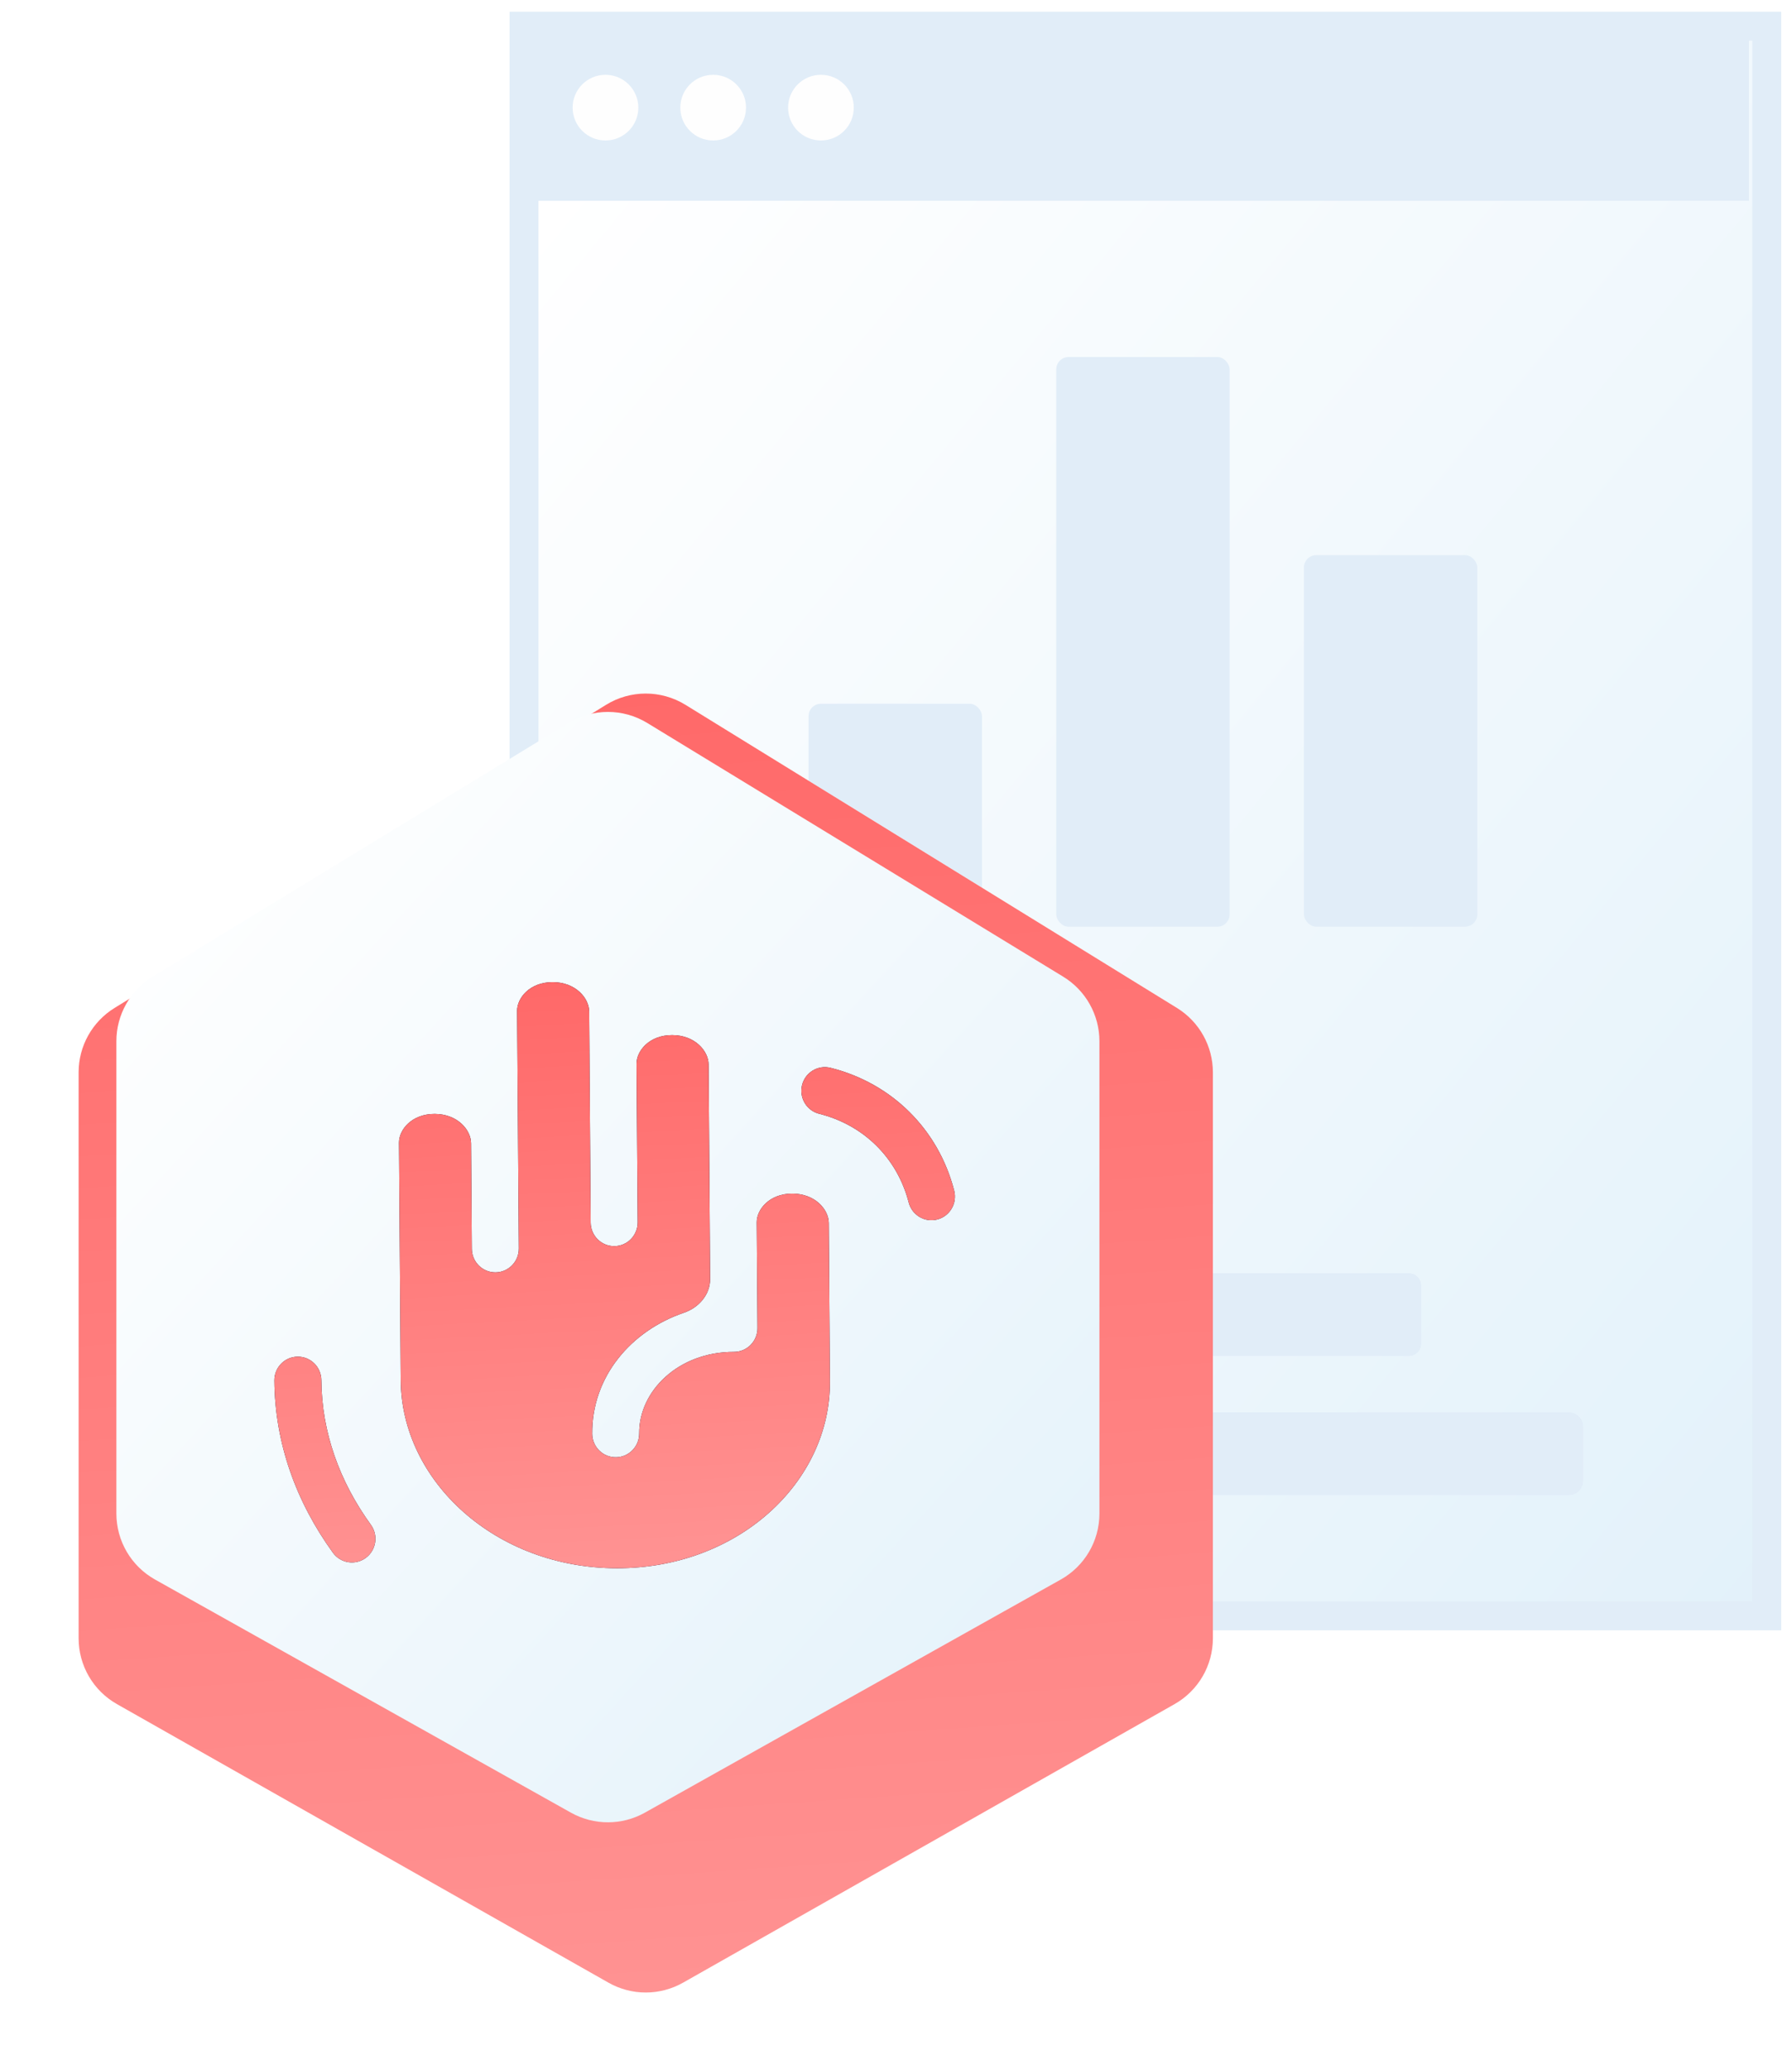 <svg width="123" height="142" viewBox="0 0 123 142" fill="none" xmlns="http://www.w3.org/2000/svg">
<g id="Group icon">
<rect id="Rectangle 39713" x="35.968" y="1.797" width="85.299" height="109.096" fill="url(#paint0_linear_11444_75725)" stroke="#E1EDF8" stroke-width="1.984"/>
<rect id="Rectangle 39661" x="72.5" y="24.5" width="11.9" height="39.1" rx="0.85" fill="#E1EDF8"/>
<rect id="Rectangle 39662" x="55.5" y="48.297" width="11.9" height="15.3" rx="0.85" fill="#E1EDF8"/>
<rect id="Rectangle 39663" x="89.5" y="38.098" width="11.9" height="25.5" rx="0.85" fill="#E1EDF8"/>
<g id="Vector">
<path d="M96.709 87.398H68.222C67.769 87.398 67.402 87.765 67.402 88.218V92.226C67.402 92.679 67.769 93.046 68.222 93.046H96.709C97.162 93.046 97.529 92.679 97.529 92.226V88.218C97.529 87.765 97.162 87.398 96.709 87.398Z" fill="#DAE5F6"/>
<path d="M96.709 87.398H68.222C67.769 87.398 67.402 87.765 67.402 88.218V92.226C67.402 92.679 67.769 93.046 68.222 93.046H96.709C97.162 93.046 97.529 92.679 97.529 92.226V88.218C97.529 87.765 97.162 87.398 96.709 87.398Z" fill="#E1EDF8"/>
</g>
<g id="Vector_2">
<path d="M107.687 96.945H68.363C67.832 96.945 67.402 97.375 67.402 97.906V101.632C67.402 102.162 67.832 102.592 68.363 102.592H107.687C108.217 102.592 108.647 102.162 108.647 101.632V97.906C108.647 97.375 108.217 96.945 107.687 96.945Z" fill="#DAE5F6"/>
<path d="M107.687 96.945H68.363C67.832 96.945 67.402 97.375 67.402 97.906V101.632C67.402 102.162 67.832 102.592 68.363 102.592H107.687C108.217 102.592 108.647 102.162 108.647 101.632V97.906C108.647 97.375 108.217 96.945 107.687 96.945Z" fill="#E1EDF8"/>
</g>
<rect id="Rectangle 39714" x="36.422" y="2.246" width="83.623" height="11.534" fill="#E1EDF8"/>
<ellipse id="Ellipse 2386" cx="41.559" cy="7.387" rx="2.255" ry="2.254" fill="#FEFEFE"/>
<ellipse id="Ellipse 2387" cx="48.95" cy="7.387" rx="2.255" ry="2.254" fill="#FEFEFE"/>
<ellipse id="Ellipse 2388" cx="56.348" cy="7.387" rx="2.255" ry="2.254" fill="#FEFEFE"/>
<g id="Rectangle 39633" filter="url(#filter0_d_11444_75725)">
<path d="M2.801 68.402C2.801 66.601 3.734 64.929 5.267 63.984L39.004 43.18C40.675 42.15 42.783 42.15 44.453 43.18L78.19 63.984C79.723 64.929 80.656 66.601 80.656 68.402V107.244C80.656 109.114 79.651 110.839 78.025 111.76L44.288 130.877C42.7 131.777 40.757 131.777 39.17 130.877L5.432 111.76C3.806 110.839 2.801 109.114 2.801 107.244V68.402Z" fill="white"/>
<path d="M2.801 68.402C2.801 66.601 3.734 64.929 5.267 63.984L39.004 43.18C40.675 42.15 42.783 42.15 44.453 43.18L78.19 63.984C79.723 64.929 80.656 66.601 80.656 68.402V107.244C80.656 109.114 79.651 110.839 78.025 111.76L44.288 130.877C42.7 131.777 40.757 131.777 39.17 130.877L5.432 111.76C3.806 110.839 2.801 109.114 2.801 107.244V68.402Z" fill="url(#paint1_linear_11444_75725)"/>
</g>
<path id="Rectangle 39634" d="M7.988 71.458C7.988 69.648 8.931 67.969 10.476 67.027L39.023 49.617C40.683 48.605 42.769 48.605 44.428 49.617L72.975 67.027C74.52 67.969 75.463 69.648 75.463 71.458V103.873C75.463 105.751 74.449 107.482 72.81 108.4L44.263 124.399C42.687 125.282 40.765 125.282 39.188 124.399L10.641 108.4C9.003 107.482 7.988 105.751 7.988 103.873V71.458Z" fill="url(#paint2_linear_11444_75725)"/>
<g id="Vector_3">
<path fill-rule="evenodd" clip-rule="evenodd" d="M20.433 93.105C21.324 93.098 22.051 93.82 22.057 94.718C22.083 98.276 23.294 101.655 25.457 104.644C25.982 105.37 25.825 106.387 25.105 106.916C24.386 107.445 23.377 107.286 22.852 106.561C20.338 103.087 18.863 99.057 18.832 94.742C18.826 93.844 19.542 93.111 20.433 93.105Z" fill="#17112D"/>
<path fill-rule="evenodd" clip-rule="evenodd" d="M20.433 93.105C21.324 93.098 22.051 93.82 22.057 94.718C22.083 98.276 23.294 101.655 25.457 104.644C25.982 105.37 25.825 106.387 25.105 106.916C24.386 107.445 23.377 107.286 22.852 106.561C20.338 103.087 18.863 99.057 18.832 94.742C18.826 93.844 19.542 93.111 20.433 93.105Z" fill="url(#paint3_linear_11444_75725)"/>
<path fill-rule="evenodd" clip-rule="evenodd" d="M62.372 82.524C61.588 79.484 59.299 77.207 56.228 76.438C55.364 76.221 54.837 75.34 55.052 74.468C55.267 73.597 56.141 73.066 57.006 73.282C61.211 74.335 64.409 77.499 65.493 81.707C65.717 82.576 65.2 83.463 64.338 83.689C63.476 83.915 62.596 83.393 62.372 82.524Z" fill="#17112D"/>
<path fill-rule="evenodd" clip-rule="evenodd" d="M62.372 82.524C61.588 79.484 59.299 77.207 56.228 76.438C55.364 76.221 54.837 75.34 55.052 74.468C55.267 73.597 56.141 73.066 57.006 73.282C61.211 74.335 64.409 77.499 65.493 81.707C65.717 82.576 65.2 83.463 64.338 83.689C63.476 83.915 62.596 83.393 62.372 82.524Z" fill="url(#paint4_linear_11444_75725)"/>
<path fill-rule="evenodd" clip-rule="evenodd" d="M48.636 73.051C48.63 72.13 47.704 71.039 46.135 71.037C44.571 71.034 43.684 72.111 43.69 73.016L43.769 83.883C43.775 84.781 43.058 85.514 42.168 85.52C41.277 85.527 40.55 84.804 40.543 83.906L40.439 69.417C40.432 68.496 39.507 67.405 37.938 67.402C36.374 67.4 35.486 68.476 35.493 69.381L35.611 85.682C35.617 86.58 34.9 87.313 34.01 87.32C33.119 87.326 32.392 86.603 32.385 85.706L32.333 78.461C32.327 77.54 31.401 76.449 29.832 76.446C28.268 76.444 27.381 77.52 27.387 78.425L27.505 94.726C27.555 101.649 34.003 107.614 42.341 107.626C50.674 107.638 57.014 101.704 56.964 94.798L56.886 83.93C56.879 83.009 55.954 81.918 54.384 81.916C52.821 81.913 51.933 82.99 51.94 83.895L51.992 91.14C51.995 91.573 51.826 91.99 51.523 92.297C51.22 92.605 50.807 92.778 50.377 92.777C46.557 92.771 43.852 95.467 43.873 98.372C43.88 99.27 43.163 100.003 42.272 100.01C41.382 100.016 40.654 99.294 40.648 98.396C40.62 94.469 43.323 91.323 46.947 90.089C47.96 89.744 48.75 88.847 48.742 87.769L48.636 73.051Z" fill="#17112D"/>
<path fill-rule="evenodd" clip-rule="evenodd" d="M48.636 73.051C48.63 72.13 47.704 71.039 46.135 71.037C44.571 71.034 43.684 72.111 43.69 73.016L43.769 83.883C43.775 84.781 43.058 85.514 42.168 85.52C41.277 85.527 40.55 84.804 40.543 83.906L40.439 69.417C40.432 68.496 39.507 67.405 37.938 67.402C36.374 67.4 35.486 68.476 35.493 69.381L35.611 85.682C35.617 86.58 34.9 87.313 34.01 87.32C33.119 87.326 32.392 86.603 32.385 85.706L32.333 78.461C32.327 77.54 31.401 76.449 29.832 76.446C28.268 76.444 27.381 77.52 27.387 78.425L27.505 94.726C27.555 101.649 34.003 107.614 42.341 107.626C50.674 107.638 57.014 101.704 56.964 94.798L56.886 83.93C56.879 83.009 55.954 81.918 54.384 81.916C52.821 81.913 51.933 82.99 51.94 83.895L51.992 91.14C51.995 91.573 51.826 91.99 51.523 92.297C51.22 92.605 50.807 92.778 50.377 92.777C46.557 92.771 43.852 95.467 43.873 98.372C43.88 99.27 43.163 100.003 42.272 100.01C41.382 100.016 40.654 99.294 40.648 98.396C40.62 94.469 43.323 91.323 46.947 90.089C47.96 89.744 48.75 88.847 48.742 87.769L48.636 73.051Z" fill="url(#paint5_linear_11444_75725)"/>
</g>
</g>
<defs>
<filter id="filter0_d_11444_75725" x="0.206" y="42.406" width="88.236" height="99.525" filterUnits="userSpaceOnUse" color-interpolation-filters="sRGB">
<feFlood flood-opacity="0" result="BackgroundImageFix"/>
<feColorMatrix in="SourceAlpha" type="matrix" values="0 0 0 0 0 0 0 0 0 0 0 0 0 0 0 0 0 0 127 0" result="hardAlpha"/>
<feOffset dx="2.595" dy="5.19"/>
<feGaussianBlur stdDeviation="2.595"/>
<feComposite in2="hardAlpha" operator="out"/>
<feColorMatrix type="matrix" values="0 0 0 0 0.454 0 0 0 0 0 0 0 0 0 0 0 0 0 0.07 0"/>
<feBlend mode="normal" in2="BackgroundImageFix" result="effect1_dropShadow_11444_75725"/>
<feBlend mode="normal" in="SourceGraphic" in2="effect1_dropShadow_11444_75725" result="shape"/>
</filter>
<linearGradient id="paint0_linear_11444_75725" x1="34.977" y1="16.673" x2="133.459" y2="98.385" gradientUnits="userSpaceOnUse">
<stop stop-color="white"/>
<stop offset="1" stop-color="#E2F1FA"/>
</linearGradient>
<linearGradient id="paint1_linear_11444_75725" x1="8.803" y1="-20.655" x2="24.875" y2="210.483" gradientUnits="userSpaceOnUse">
<stop stop-color="#FF4B4B"/>
<stop offset="1" stop-color="#FFB6B6"/>
</linearGradient>
<linearGradient id="paint2_linear_11444_75725" x1="7.988" y1="59.09" x2="77.942" y2="123.112" gradientUnits="userSpaceOnUse">
<stop stop-color="white"/>
<stop offset="1" stop-color="#E2F1FA"/>
</linearGradient>
<linearGradient id="paint3_linear_11444_75725" x1="22.433" y1="39.876" x2="27.698" y2="142.462" gradientUnits="userSpaceOnUse">
<stop stop-color="#FF4B4B"/>
<stop offset="1" stop-color="#FFB6B6"/>
</linearGradient>
<linearGradient id="paint4_linear_11444_75725" x1="22.433" y1="39.876" x2="27.698" y2="142.462" gradientUnits="userSpaceOnUse">
<stop stop-color="#FF4B4B"/>
<stop offset="1" stop-color="#FFB6B6"/>
</linearGradient>
<linearGradient id="paint5_linear_11444_75725" x1="22.433" y1="39.876" x2="27.698" y2="142.462" gradientUnits="userSpaceOnUse">
<stop stop-color="#FF4B4B"/>
<stop offset="1" stop-color="#FFB6B6"/>
</linearGradient>
</defs>
</svg>
